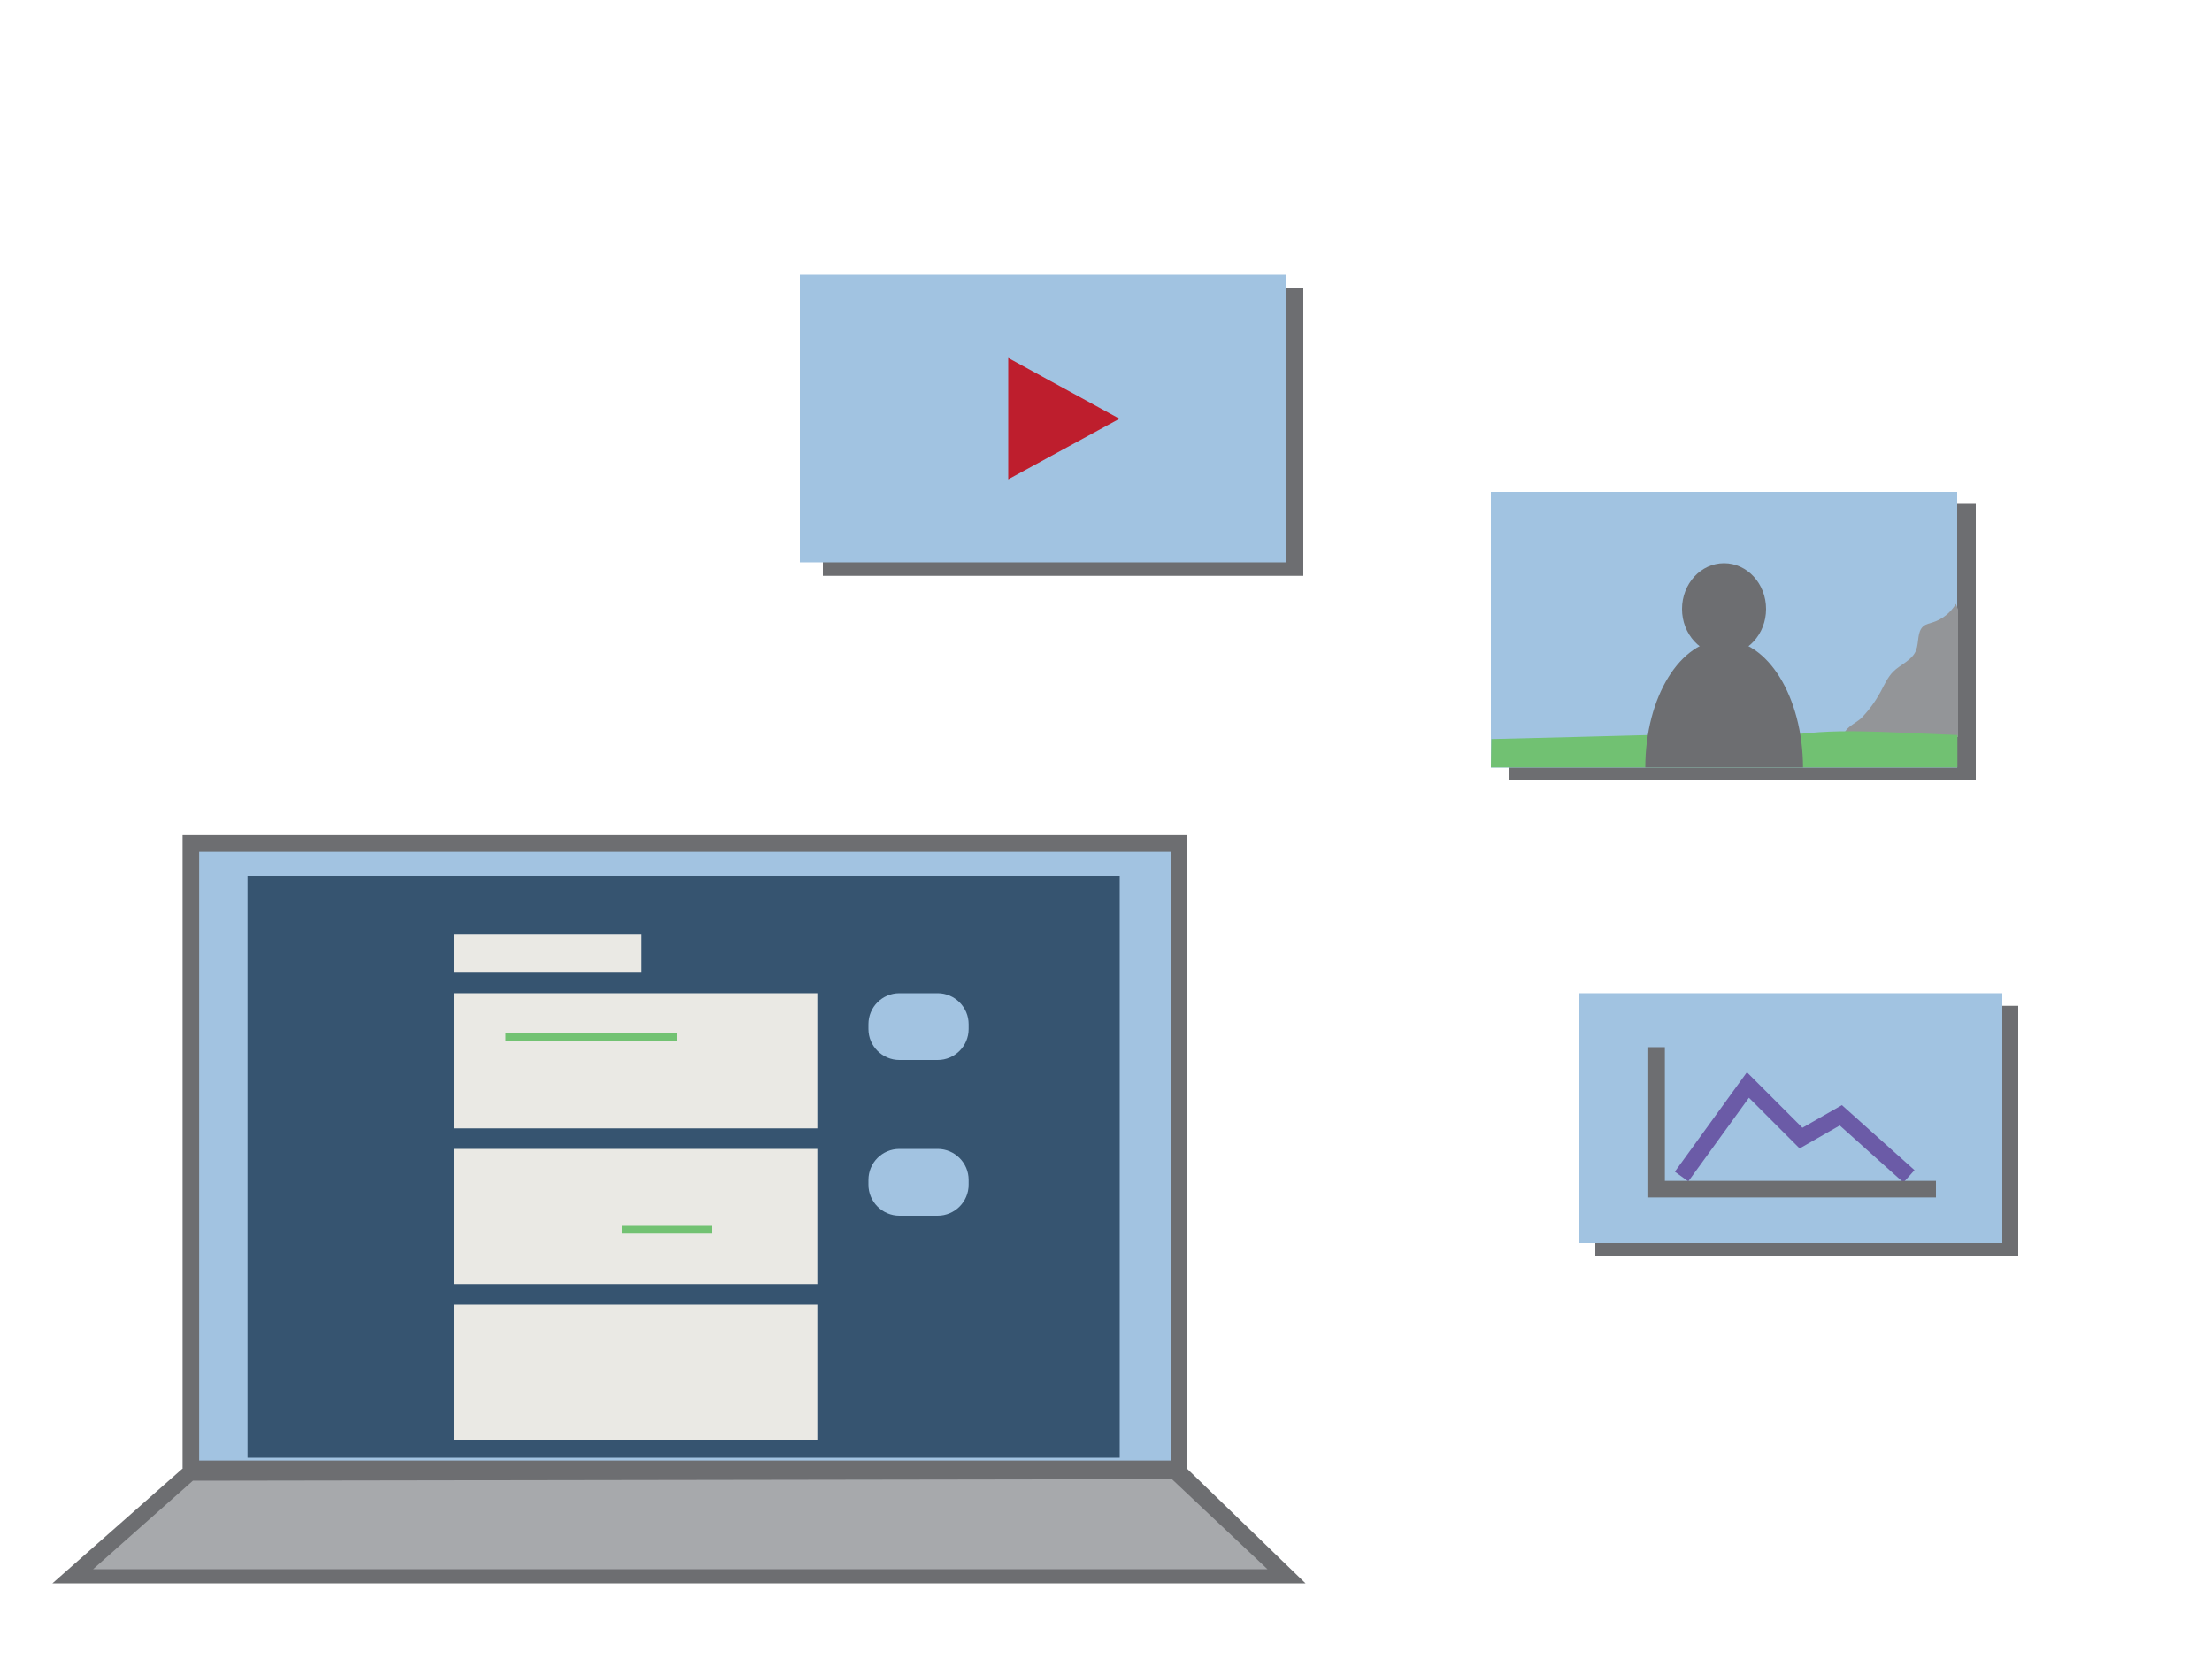 <?xml version="1.0" encoding="utf-8"?>
<!-- Generator: Adobe Illustrator 24.0.3, SVG Export Plug-In . SVG Version: 6.00 Build 0)  -->
<svg version="1.1" id="Layer_1" xmlns="http://www.w3.org/2000/svg" xmlns:xlink="http://www.w3.org/1999/xlink" x="0px" y="0px"
	 viewBox="0 0 100 75" style="enable-background:new 0 0 100 75;" xml:space="preserve">
<style type="text/css">
	.st0{fill:#6D6E71;}
	.st1{fill:#35536F;}
	.st2{fill:#EBE9E4;}
	.st3{fill:#A1C3E1;}
	.st4{fill:#71C172;}
	.st5{fill:#BE1E2D;}
	.st6{fill:#939598;}
	.st7{fill:#A2C3E1;stroke:#6D6E71;stroke-width:0.75;stroke-miterlimit:10;}
	.st8{fill:#365470;}
	.st9{fill:#EAE9E4;}
	.st10{fill:#A2C3E1;}
	.st11{fill:#72C272;}
	.st12{fill:none;stroke:#6B5BA7;stroke-width:0.75;stroke-miterlimit:10;}
	.st13{fill:none;stroke:#6D6E71;stroke-width:0.75;stroke-miterlimit:10;}
	.st14{fill:#A7A9AC;}
</style>
<rect x="72.12" y="45.47" class="st0" width="19.12" height="11.3"/>
<rect x="68.24" y="22.78" class="st0" width="21.08" height="12.46"/>
<rect x="37.2" y="13.03" class="st0" width="21.72" height="13"/>
<rect x="157.19" y="11.49" class="st1" width="63" height="85"/>
<rect x="165.56" y="29.42" class="st2" width="36.36" height="16.17"/>
<rect x="165.56" y="48.05" class="st2" width="36.36" height="16.17"/>
<rect x="165.56" y="66.67" class="st2" width="36.36" height="16.17"/>
<rect x="165.56" y="22.41" class="st2" width="18.79" height="4.55"/>
<path class="st3" d="M215,37.42h-5.88c-1.14,0-2.07-0.93-2.07-2.07v-3.86c0-1.14,0.93-2.07,2.07-2.07H215
	c1.14,0,2.07,0.93,2.07,2.07v3.86C217.07,36.5,216.14,37.42,215,37.42z"/>
<path class="st3" d="M215,56.05h-5.88c-1.14,0-2.07-0.93-2.07-2.07v-3.86c0-1.14,0.93-2.07,2.07-2.07H215
	c1.14,0,2.07,0.93,2.07,2.07v3.86C217.07,55.13,216.14,56.05,215,56.05z"/>
<rect x="170.76" y="34.19" class="st4" width="17.12" height="0.93"/>
<rect x="182.38" y="57.26" class="st4" width="9.03" height="0.93"/>
<g>
	<rect x="36.16" y="12.42" class="st3" width="22" height="13"/>
	<polygon class="st5" points="50.61,18.93 45.58,16.18 45.58,21.67 	"/>
</g>
<rect x="67.4" y="22.24" class="st3" width="21.08" height="12.46"/>
<path class="st6" d="M85.01,31.29c0.17-0.32,0.32-0.66,0.57-0.92c0.34-0.34,0.87-0.52,1.04-0.97c0.14-0.36,0.04-0.84,0.33-1.09
	c0.12-0.1,0.29-0.13,0.44-0.18c0.43-0.14,0.8-0.44,1.03-0.83c0.04,0.08,0.06,0.17,0.1,0.25v5.77c0,0-5.13,0-5.13,0
	c-0.12-0.38,0.52-0.62,0.76-0.86C84.49,32.11,84.78,31.71,85.01,31.29z"/>
<path class="st4" d="M67.42,33.41c2.49-0.06,4.99-0.12,7.48-0.19c0.62-0.02,1.24-0.03,1.87-0.02c0.97,0.02,1.94,0.12,2.91,0.1
	c0.85-0.02,1.7-0.14,2.56-0.2c1.22-0.08,2.45-0.03,3.68,0.02c0.86,0.04,1.71,0.07,2.57,0.11v1.46l0.05,0H67.4L67.42,33.41z"/>
<rect x="8.63" y="38.13" class="st7" width="44.67" height="28.27"/>
<rect x="11.19" y="39.6" class="st8" width="39.43" height="26.3"/>
<rect x="20.52" y="44.9" class="st9" width="16.43" height="6.11"/>
<rect x="20.52" y="51.94" class="st9" width="16.43" height="6.11"/>
<rect x="20.52" y="58.98" class="st9" width="16.43" height="6.11"/>
<rect x="20.52" y="42.25" class="st9" width="8.49" height="1.72"/>
<path class="st10" d="M40.66,44.9h1.73c0.77,0,1.4,0.63,1.4,1.4v0.22c0,0.77-0.63,1.4-1.4,1.4h-1.73c-0.77,0-1.4-0.63-1.4-1.4V46.3
	C39.26,45.53,39.88,44.9,40.66,44.9z"/>
<path class="st10" d="M40.66,51.94h1.73c0.77,0,1.4,0.63,1.4,1.4v0.22c0,0.77-0.63,1.4-1.4,1.4h-1.73c-0.77,0-1.4-0.63-1.4-1.4
	v-0.22C39.26,52.57,39.88,51.94,40.66,51.94z"/>
<rect x="22.86" y="46.71" class="st11" width="7.74" height="0.35"/>
<rect x="28.12" y="55.42" class="st11" width="4.08" height="0.35"/>
<polygon class="st0" points="59.02,71.58 2.37,71.58 8.24,66.4 53.67,66.4 "/>
<polygon class="st0" points="168.17,-13.88 111.28,-13.88 117.17,-24.07 162.79,-24.07 "/>
<g>
	<rect x="71.4" y="44.9" class="st3" width="19.12" height="11.3"/>
	<polyline class="st12" points="76.02,53.19 79.02,49.05 81.42,51.45 83.22,50.42 86.3,53.18 	"/>
	<polyline class="st13" points="74.89,47.34 74.89,53.76 87.52,53.76 	"/>
</g>
<polygon class="st14" points="4.21,70.94 8.72,66.94 52.98,66.87 57.3,70.94 "/>
<g>
	<ellipse class="st0" cx="77.94" cy="27.53" rx="1.9" ry="2.07"/>
	<g>
		<path class="st0" d="M77.94,28.93c-1.97,0-3.56,2.58-3.56,5.76h7.13C81.5,31.51,79.91,28.93,77.94,28.93z"/>
	</g>
</g>
</svg>
